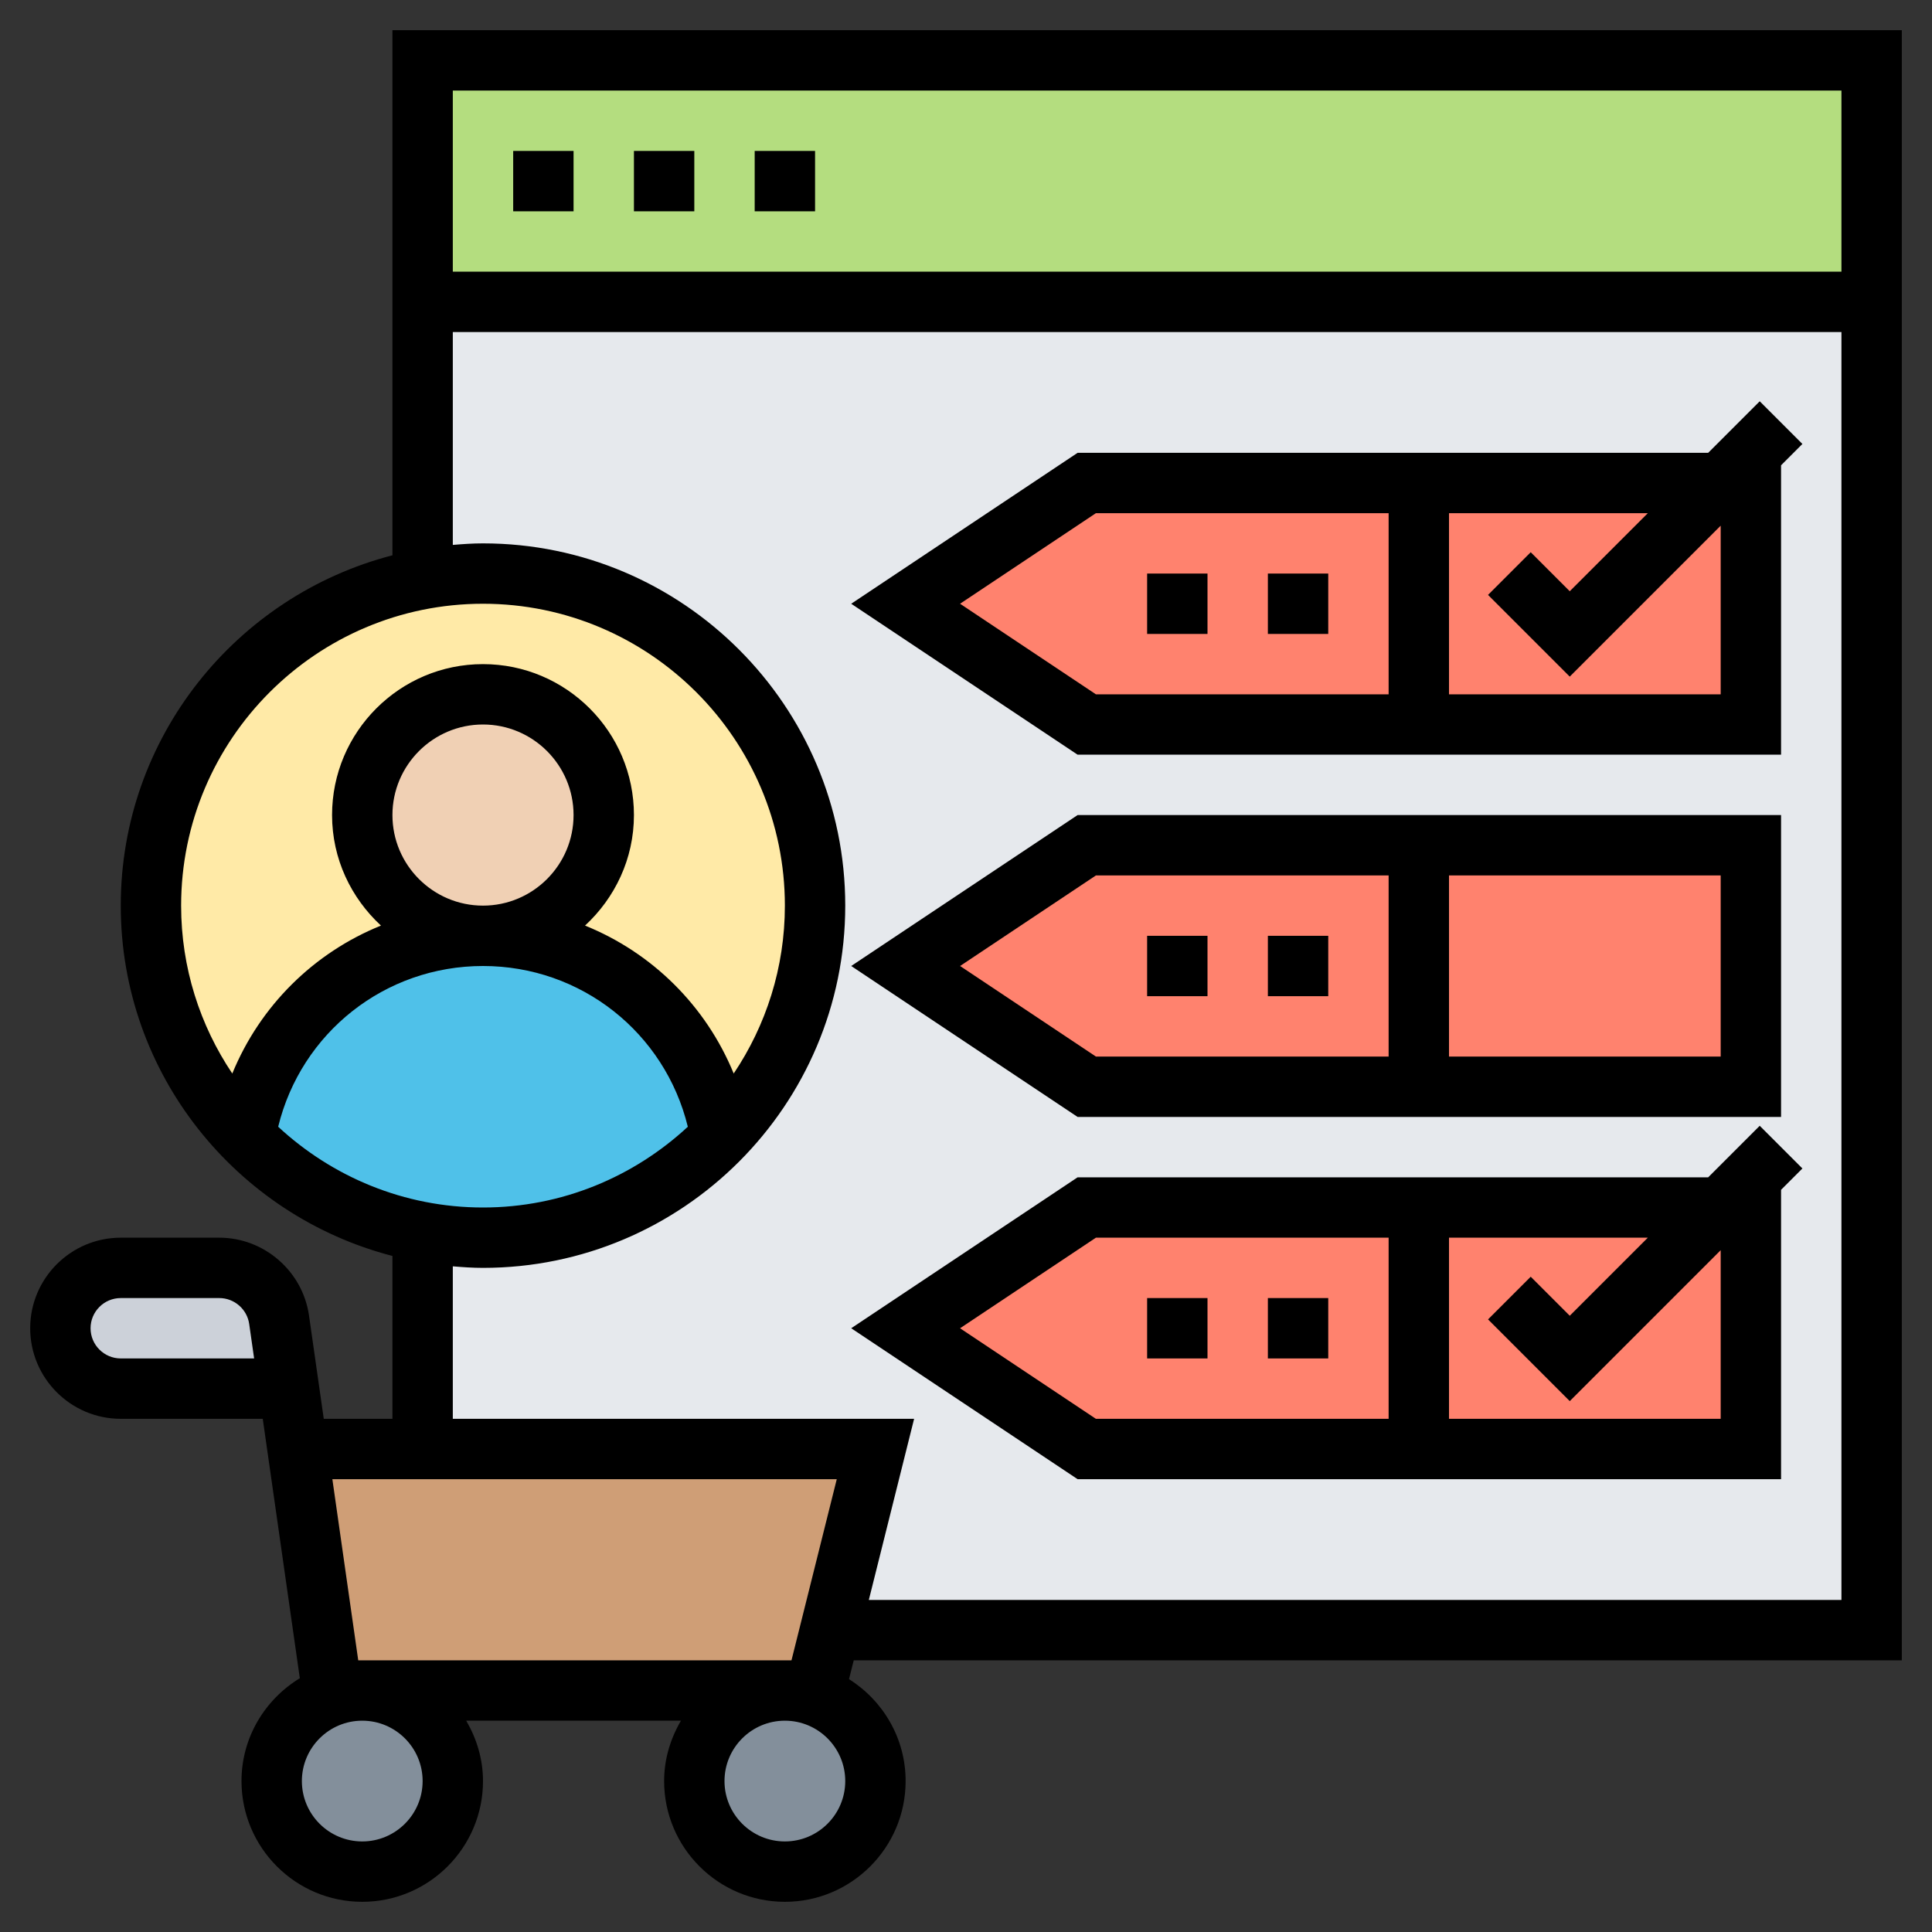 <svg id="Layer_35" enable-background="new 0 0 64 64" height="512" viewBox="0 0 64 64" width="512" xmlns="http://www.w3.org/2000/svg"><rect x="0" y="0" width="64" height="64" fill="#333333" stroke="none"/><path d="m14 10h48v44h-48z" fill="#e6e9ed"/><path d="m26 56h-14-1l-1.42-9.93.42 1.93h4 15l-1.5 6-.5 2z" fill="#cf9e76"/><path d="m9.25 43.72.32 2.28h-5.57c-1.1 0-2-.9-2-2 0-.55.22-1.05.59-1.41.36-.37.86-.59 1.41-.59h3.27c.99 0 1.83.73 1.98 1.72z" fill="#ccd1d9"/><circle cx="16" cy="30" fill="#ffeaa7" r="11"/><path d="m14 40.82c-2.29-.42-4.33-1.55-5.88-3.15.32-1.89 1.3-3.56 2.7-4.76 1.39-1.19 3.2-1.91 5.18-1.91 3.96 0 7.24 2.88 7.88 6.67-1.99 2.06-4.78 3.33-7.88 3.33-.68 0-1.35-.06-2-.18z" fill="#4fc1e9"/><circle cx="16" cy="27" fill="#f0d0b4" r="4"/><g fill="#ff826e"><path d="m57 40h-10-11l-6 4 6 4h11 11v-8z"/><path d="m47 28h-11l-6 4 6 4h11 11v-8z"/><path d="m57 16h-10-11l-6 4 6 4h11 11v-8z"/></g><path d="m14 2h48v8h-48z" fill="#b4dd7f"/><circle cx="12" cy="59" fill="#838f9b" r="3"/><circle cx="26" cy="59" fill="#838f9b" r="3"/><path d="m63 55v-54h-50v17.395c-5.167 1.337-9 6.026-9 11.605s3.833 10.268 9 11.605v5.395h-2.275l-.489-3.424c-.211-1.469-1.487-2.576-2.97-2.576h-3.266c-1.654 0-3 1.346-3 3s1.346 3 3 3h4.704l1.228 8.593c-1.153.703-1.932 1.961-1.932 3.407 0 2.206 1.794 4 4 4s4-1.794 4-4c0-.732-.212-1.409-.556-2h7.113c-.345.591-.557 1.268-.557 2 0 2.206 1.794 4 4 4s4-1.794 4-4c0-1.423-.752-2.667-1.875-3.376l.156-.624zm-59-10c-.552 0-1-.449-1-1s.448-1 1-1h3.266c.494 0 .92.369.989.859l.163 1.141zm57-42v6h-46v-6zm-45 17c5.514 0 10 4.486 10 10 0 2.057-.626 3.97-1.695 5.562-.923-2.25-2.708-4.005-4.925-4.901.989-.914 1.62-2.211 1.62-3.661 0-2.757-2.243-5-5-5s-5 2.243-5 5c0 1.45.631 2.747 1.62 3.661-2.218.896-4.002 2.651-4.925 4.901-1.069-1.591-1.695-3.505-1.695-5.562 0-5.514 4.486-10 10-10zm-3 7c0-1.654 1.346-3 3-3s3 1.346 3 3-1.346 3-3 3-3-1.346-3-3zm9.785 10.325c-1.785 1.654-4.165 2.675-6.785 2.675s-5-1.021-6.785-2.675c.76-3.114 3.533-5.325 6.785-5.325s6.025 2.211 6.785 5.325zm-7.785 4.624c.331.028.662.051 1 .051 6.617 0 12-5.383 12-12s-5.383-12-12-12c-.338 0-.669.023-1 .051v-7.051h46v42h-32.219l1.5-6h-15.281zm-1 17.051c0 1.103-.897 2-2 2s-2-.897-2-2 .897-2 2-2 2 .897 2 2zm12 2c-1.103 0-2-.897-2-2s.897-2 2-2 2 .897 2 2-.897 2-2 2zm-14.133-6-.857-6h16.709l-1.5 6z"/><path d="m17 5h2v2h-2z"/><path d="m21 5h2v2h-2z"/><path d="m25 5h2v2h-2z"/><path d="m59 25v-9.586l.707-.707-1.414-1.414-1.707 1.707h-20.889l-7.5 5 7.5 5zm-7-2.586 5-5v5.586h-9v-6h6.586l-2.586 2.586-1.293-1.293-1.414 1.414zm-15.697-5.414h9.697v6h-9.697l-4.5-3z"/><path d="m42 19h2v2h-2z"/><path d="m38 19h2v2h-2z"/><path d="m59 37v-10h-23.303l-7.5 5 7.5 5zm-2-2h-9v-6h9zm-20.697-6h9.697v6h-9.697l-4.5-3z"/><path d="m42 31h2v2h-2z"/><path d="m38 31h2v2h-2z"/><path d="m59 49v-9.586l.707-.707-1.414-1.414-1.707 1.707h-20.889l-7.5 5 7.5 5zm-7-2.586 5-5v5.586h-9v-6h6.586l-2.586 2.586-1.293-1.293-1.414 1.414zm-15.697-5.414h9.697v6h-9.697l-4.5-3z"/><path d="m42 43h2v2h-2z"/><path d="m38 43h2v2h-2z"/></svg>